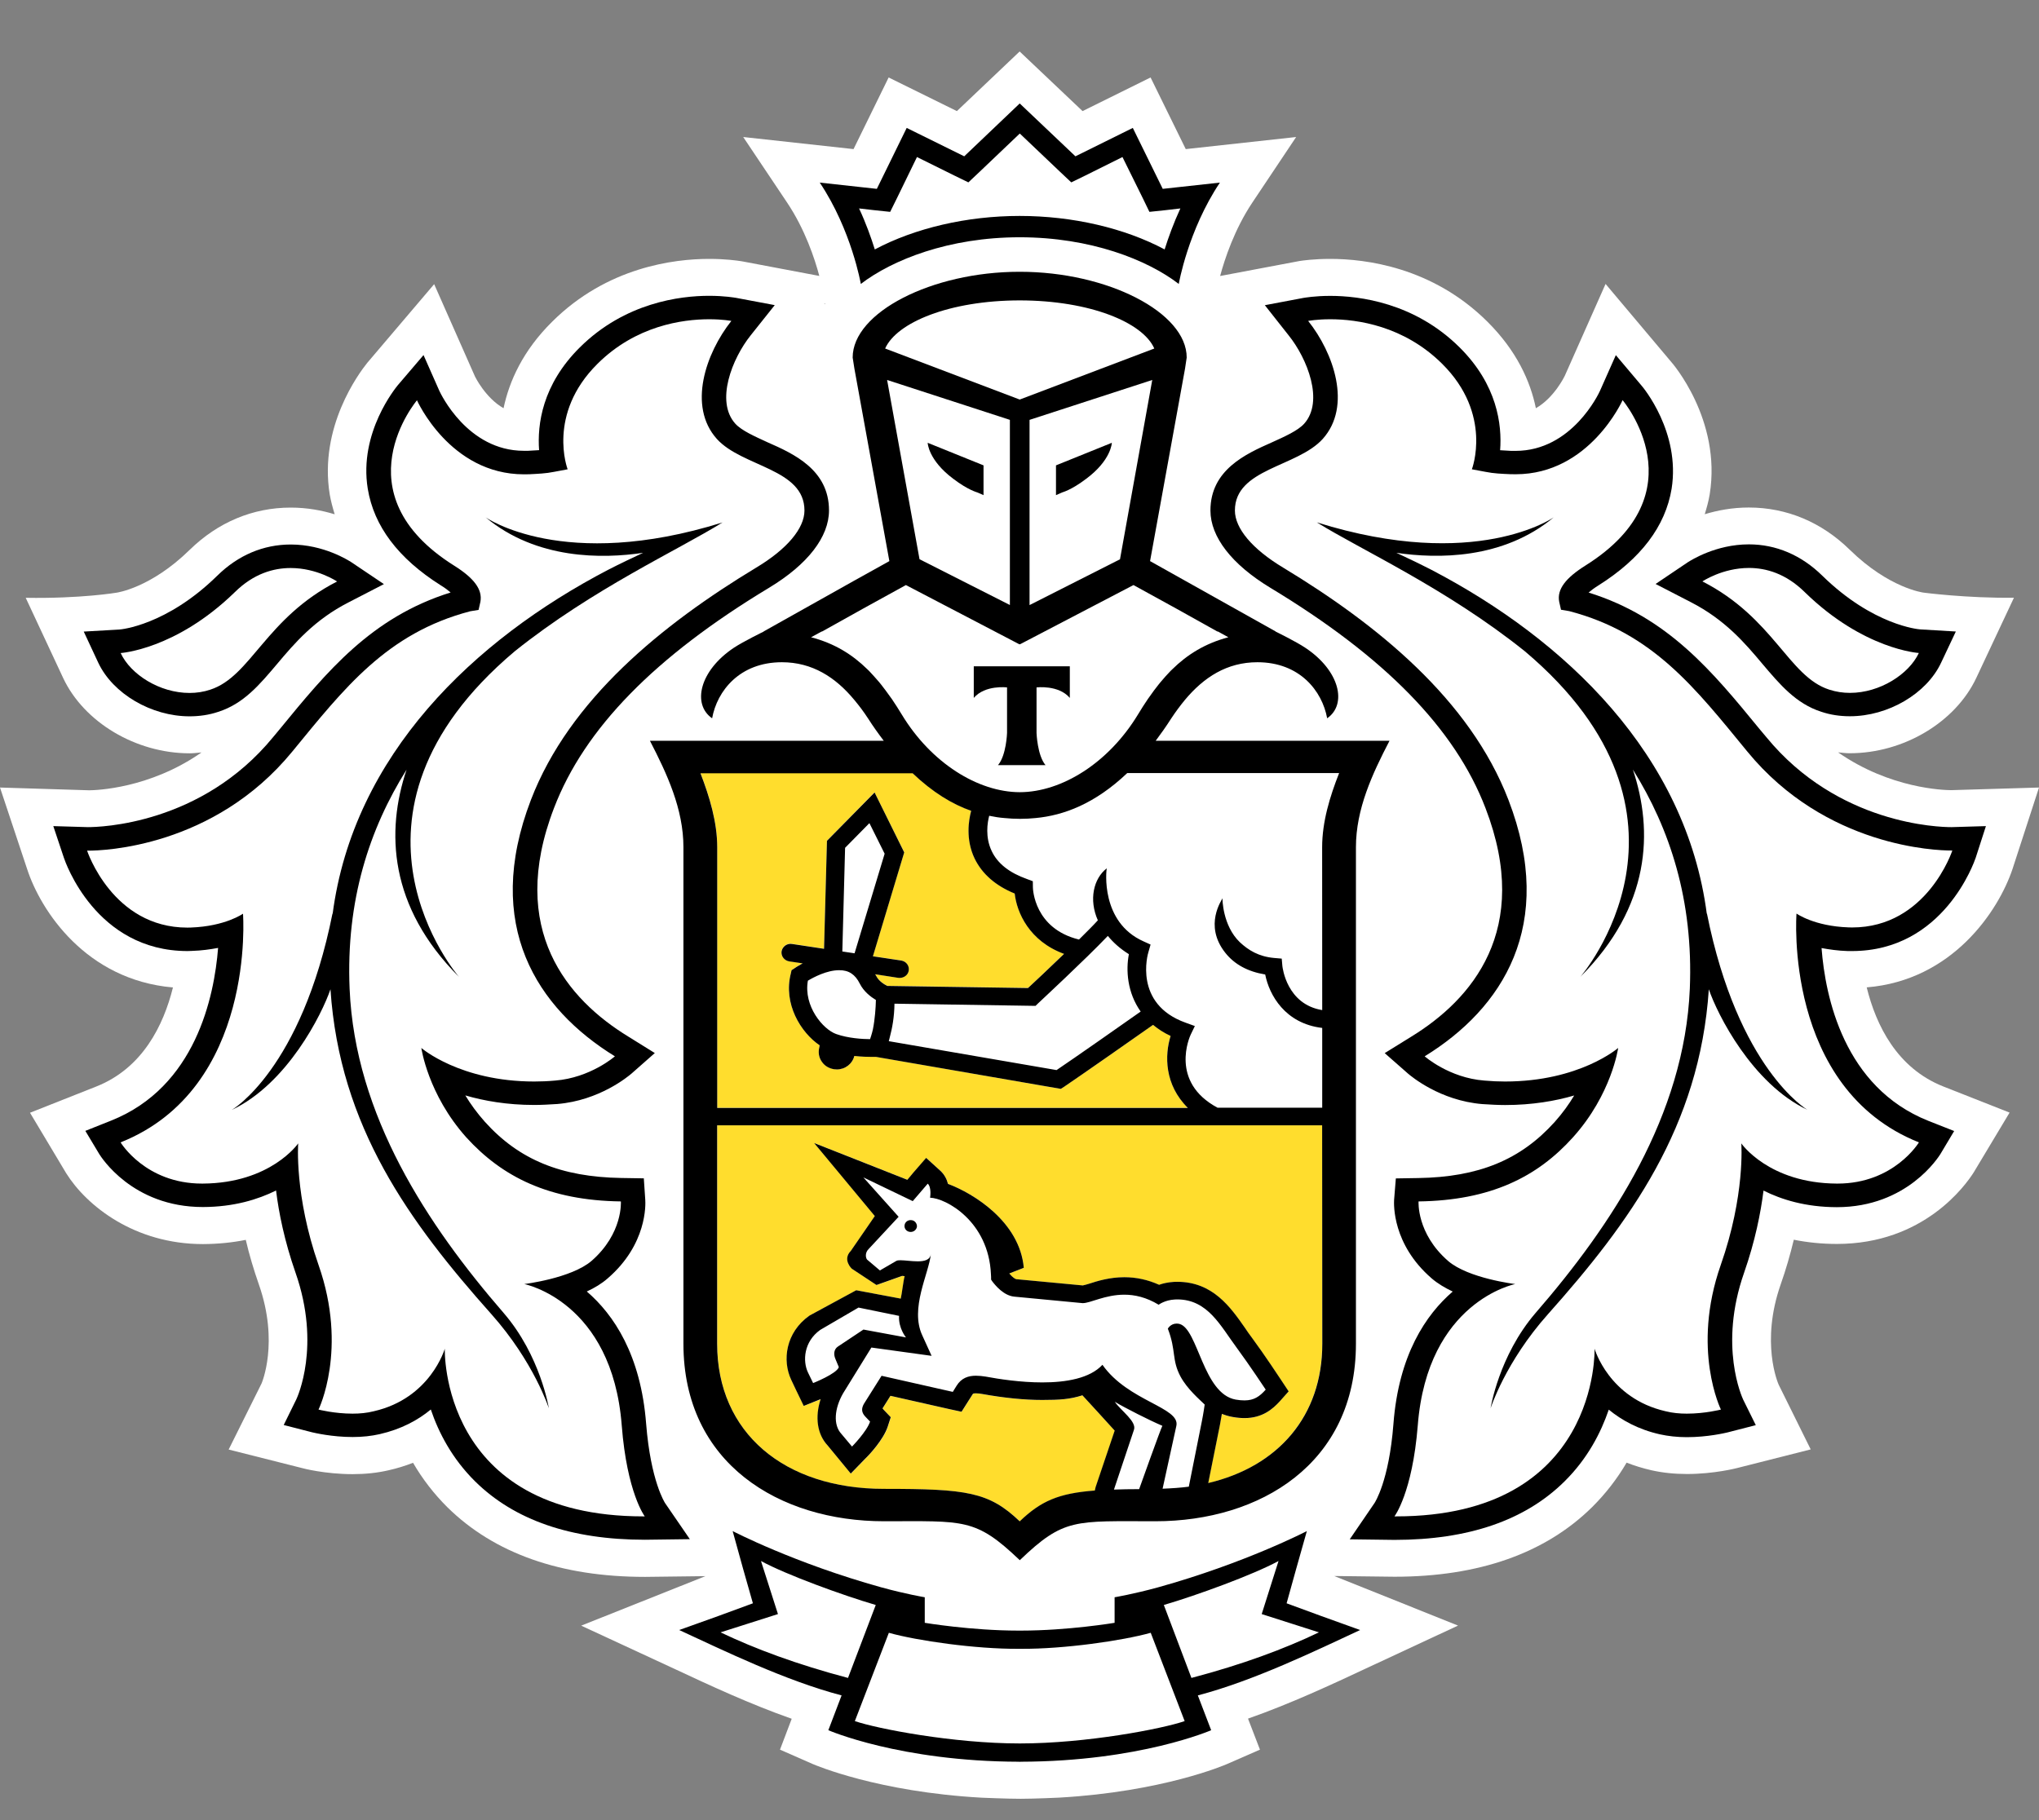 <svg width="28" height="25" viewBox="0 0 28 25" fill="none" xmlns="http://www.w3.org/2000/svg">
<rect x="0" y="0" width="28" height="25" fill="#808080" stroke="none"/>
<path d="M27.637 11.934L28 10.817L26.797 10.853C26.696 10.853 25.957 10.833 25.241 10.334C25.294 10.339 25.348 10.346 25.402 10.346C26.14 10.346 26.853 9.92 27.139 9.311L27.656 8.21C27.008 8.218 26.415 8.14 26.415 8.14C26.41 8.139 25.943 8.081 25.402 7.552C25.015 7.172 24.535 6.971 24.015 6.971C23.788 6.971 23.585 7.01 23.41 7.063C23.437 6.974 23.463 6.883 23.478 6.79C23.644 5.759 22.952 4.973 22.952 4.974L22.048 3.9L21.488 5.162C21.486 5.166 21.345 5.462 21.091 5.607C21.015 5.236 20.827 4.818 20.426 4.419C19.67 3.667 18.749 3.556 18.267 3.556C18.044 3.556 17.885 3.579 17.846 3.585L16.755 3.791C16.818 3.557 16.952 3.15 17.197 2.783L17.799 1.882L16.283 2.048L15.8 1.064L14.866 1.526L14.002 0.707L13.14 1.526L12.203 1.064L11.721 2.048L10.206 1.882L10.809 2.783C11.055 3.15 11.189 3.556 11.251 3.79L10.209 3.593L10.174 3.587C10.121 3.579 9.963 3.556 9.739 3.556C9.257 3.556 8.337 3.668 7.582 4.419C7.18 4.817 6.993 5.236 6.915 5.607C6.664 5.464 6.523 5.172 6.523 5.172L5.962 3.903L5.043 4.984C4.931 5.124 4.377 5.863 4.528 6.792C4.544 6.884 4.569 6.975 4.596 7.064C4.422 7.011 4.219 6.972 3.992 6.972C3.472 6.972 2.993 7.173 2.604 7.553C2.066 8.08 1.6 8.14 1.605 8.14C1.605 8.14 1.113 8.224 0.353 8.211L0.867 9.312C1.153 9.922 1.868 10.347 2.604 10.347C2.659 10.347 2.713 10.34 2.767 10.335C2.053 10.834 1.315 10.854 1.226 10.855L0 10.817L0.371 11.932C0.557 12.508 1.18 13.46 2.375 13.563C2.245 14.086 1.957 14.671 1.324 14.923L0.412 15.284L0.909 16.115C1.19 16.564 1.849 17.088 2.787 17.088C2.99 17.087 3.186 17.068 3.375 17.03C3.423 17.235 3.484 17.44 3.555 17.643C3.835 18.441 3.594 18.998 3.591 19.004L3.14 19.91L4.146 20.164C4.158 20.168 4.462 20.248 4.842 20.248C5.015 20.248 5.18 20.231 5.335 20.195C5.452 20.169 5.564 20.134 5.672 20.092C5.802 20.316 5.96 20.52 6.144 20.703C6.788 21.337 7.701 21.659 8.857 21.659H8.861L9.687 21.649L7.981 22.329L9.276 22.929C9.746 23.149 10.305 23.409 10.872 23.608L10.711 24.032L11.157 24.228C11.197 24.245 12.055 24.613 13.482 24.692C13.482 24.692 13.826 24.707 14.016 24.707C14.205 24.707 14.546 24.691 14.546 24.691C15.963 24.61 16.814 24.246 16.854 24.228L17.302 24.032L17.138 23.606C17.723 23.401 18.301 23.131 18.751 22.92L20.022 22.328L18.322 21.647L19.15 21.657C20.308 21.657 21.221 21.335 21.864 20.7C22.047 20.518 22.206 20.314 22.337 20.09C22.444 20.132 22.558 20.167 22.675 20.194C22.829 20.229 22.993 20.246 23.166 20.246C23.54 20.246 23.847 20.166 23.855 20.164L24.865 19.908L24.425 19.019C24.415 18.996 24.174 18.44 24.453 17.641C24.525 17.437 24.584 17.232 24.633 17.028C24.822 17.066 25.02 17.086 25.224 17.086C26.419 17.086 26.992 16.279 27.103 16.104L27.596 15.282L26.683 14.922C26.05 14.67 25.763 14.084 25.634 13.562C26.811 13.466 27.444 12.512 27.637 11.934ZM11.33 4.175L11.318 4.178L11.328 4.165L11.33 4.175Z" fill="white"/>
<path d="M14.003 4.126C13.037 4.127 12.314 4.43 12.156 4.787L14.003 5.487L15.851 4.787C15.694 4.43 14.97 4.127 14.003 4.126Z" fill="white"/>
<path d="M14.022 22.647H13.985C13.4 22.651 12.594 22.536 12.206 22.427L11.739 23.64C12.047 23.746 13.09 23.947 14.004 23.947C14.916 23.947 15.961 23.745 16.268 23.64L15.802 22.427C15.412 22.537 14.608 22.651 14.022 22.647Z" fill="white"/>
<path d="M17.557 21.441C17.209 21.63 16.433 21.913 15.982 22.045L16.361 23.047C17.06 22.864 17.636 22.65 18.112 22.421L17.326 22.17L17.557 21.441Z" fill="white"/>
<path d="M10.45 21.441L10.683 22.17L9.895 22.421C10.371 22.65 10.95 22.864 11.646 23.047L12.025 22.045C11.575 21.913 10.798 21.629 10.45 21.441Z" fill="white"/>
<path d="M14.003 2.966C14.731 2.966 15.446 3.133 15.995 3.426C16.045 3.264 16.115 3.068 16.21 2.863L16.003 2.887L15.785 2.91L15.693 2.72L15.415 2.157L14.909 2.41L14.712 2.506L14.555 2.358L14.005 1.835L13.457 2.358L13.299 2.506L13.102 2.41L12.594 2.157L12.319 2.72L12.225 2.91L12.007 2.887L11.8 2.863C11.895 3.069 11.964 3.264 12.015 3.426C12.565 3.133 13.277 2.966 14.003 2.966Z" fill="white"/>
<path d="M25.118 9.472C25.212 9.503 25.308 9.517 25.404 9.517C25.815 9.517 26.213 9.262 26.351 8.969C26.351 8.969 25.595 8.925 24.784 8.134C24.525 7.877 24.251 7.801 24.017 7.801C23.652 7.801 23.379 7.986 23.379 7.986C24.359 8.487 24.559 9.291 25.118 9.472Z" fill="white"/>
<path d="M2.603 9.517C2.699 9.517 2.795 9.503 2.887 9.472C3.447 9.291 3.649 8.487 4.629 7.986C4.629 7.986 4.355 7.801 3.992 7.801C3.756 7.801 3.483 7.877 3.223 8.134C2.413 8.925 1.657 8.969 1.657 8.969C1.792 9.262 2.192 9.517 2.603 9.517Z" fill="white"/>
<path d="M25.384 12.74C25.401 12.741 25.415 12.741 25.433 12.741C26.46 12.741 26.809 11.684 26.809 11.684H26.789C26.601 11.684 25.073 11.642 23.993 10.324C23.282 9.458 22.699 8.696 21.548 8.396L21.435 8.377L21.41 8.266C21.378 8.097 21.499 7.94 21.772 7.769C23.36 6.771 22.282 5.498 22.282 5.498C22.282 5.498 21.829 6.516 20.814 6.516C20.79 6.516 20.764 6.515 20.738 6.515C20.623 6.509 20.512 6.505 20.4 6.482L20.212 6.447C20.212 6.447 20.502 5.692 19.804 4.998C19.278 4.475 18.638 4.386 18.268 4.386C18.082 4.386 17.964 4.409 17.964 4.409C18.315 4.85 18.568 5.579 18.163 6.03C17.813 6.417 16.958 6.436 16.958 7.013C16.958 7.257 17.196 7.543 17.623 7.799C18.909 8.576 20.184 9.606 20.714 10.988C21.377 12.71 20.631 13.854 19.564 14.509C19.564 14.509 19.898 14.804 20.383 14.842C20.482 14.851 20.578 14.855 20.668 14.855C21.692 14.855 22.221 14.394 22.221 14.394C22.221 14.394 22.134 15.031 21.6 15.622C21.109 16.168 20.464 16.488 19.48 16.502C19.48 16.502 19.449 16.941 19.885 17.32C20.163 17.559 20.808 17.637 20.808 17.637C20.808 17.637 19.602 17.871 19.469 19.58C19.397 20.506 19.151 20.828 19.151 20.828H19.172C21.97 20.828 21.898 18.525 21.898 18.525C21.898 18.525 22.093 19.206 22.873 19.384C22.967 19.408 23.068 19.418 23.164 19.418C23.416 19.418 23.634 19.361 23.634 19.361C23.634 19.361 23.225 18.534 23.63 17.377C23.967 16.417 23.912 15.705 23.912 15.705C23.912 15.705 24.289 16.252 25.224 16.257H25.233C26.011 16.257 26.351 15.691 26.351 15.691C24.485 14.948 24.669 12.55 24.669 12.55C24.669 12.55 24.911 12.723 25.384 12.74ZM24.822 15.245C24.064 14.886 23.584 13.933 23.468 13.589C23.342 15.479 22.381 16.791 21.257 18.053C20.674 18.708 20.47 19.344 20.47 19.344C20.47 19.344 20.582 18.623 21.087 18.036C22.136 16.827 23.132 15.322 23.206 13.582C23.257 12.368 22.932 11.383 22.424 10.571C22.707 11.417 22.668 12.452 21.703 13.418C21.703 13.418 23.623 11.21 20.939 8.946C19.864 8.084 18.689 7.553 18.083 7.176C20.27 7.86 21.337 7.106 21.337 7.106C20.639 7.687 19.735 7.677 19.175 7.594C19.326 7.665 19.485 7.74 19.655 7.827C21.499 8.788 23.156 10.369 23.439 12.56V12.543C23.868 14.693 24.822 15.245 24.822 15.245Z" fill="white"/>
<path d="M7.199 17.637C7.199 17.637 7.843 17.56 8.122 17.32C8.557 16.941 8.526 16.502 8.526 16.502C7.542 16.489 6.898 16.168 6.403 15.623C5.874 15.032 5.786 14.395 5.786 14.395C5.786 14.395 6.315 14.856 7.337 14.856C7.43 14.856 7.525 14.852 7.623 14.843C8.108 14.805 8.444 14.51 8.444 14.51C7.377 13.854 6.629 12.71 7.291 10.988C7.822 9.607 9.097 8.576 10.382 7.799C10.81 7.543 11.047 7.258 11.047 7.013C11.047 6.436 10.194 6.417 9.844 6.03C9.439 5.579 9.693 4.849 10.043 4.409C10.043 4.409 9.927 4.386 9.739 4.386C9.371 4.386 8.731 4.475 8.205 4.998C7.505 5.692 7.795 6.447 7.795 6.447L7.608 6.482C7.496 6.505 7.384 6.509 7.269 6.515C7.243 6.515 7.22 6.516 7.195 6.516C6.178 6.516 5.726 5.499 5.726 5.499C5.726 5.499 4.649 6.772 6.236 7.77C6.509 7.941 6.628 8.099 6.597 8.267L6.572 8.378L6.457 8.397C5.308 8.697 4.724 9.459 4.013 10.325C2.935 11.641 1.409 11.684 1.218 11.684H1.197C1.197 11.684 1.546 12.741 2.574 12.741C2.59 12.741 2.605 12.741 2.623 12.74C3.095 12.724 3.338 12.55 3.338 12.55C3.338 12.55 3.521 14.947 1.657 15.691C1.657 15.691 1.997 16.257 2.775 16.257H2.784C3.72 16.252 4.096 15.705 4.096 15.705C4.096 15.705 4.041 16.417 4.376 17.377C4.782 18.534 4.375 19.361 4.375 19.361C4.375 19.361 4.593 19.418 4.844 19.418C4.941 19.418 5.04 19.408 5.134 19.384C5.913 19.206 6.109 18.525 6.109 18.525C6.109 18.525 6.038 20.828 8.835 20.828H8.855C8.855 20.828 8.61 20.506 8.539 19.58C8.405 17.871 7.199 17.637 7.199 17.637ZM6.75 18.053C5.626 16.791 4.665 15.479 4.539 13.589C4.423 13.932 3.945 14.886 3.187 15.245C3.187 15.245 4.14 14.693 4.568 12.543V12.56C4.852 10.37 6.508 8.788 8.352 7.827C8.521 7.739 8.681 7.664 8.832 7.594C8.272 7.677 7.368 7.687 6.669 7.106C6.669 7.106 7.737 7.86 9.922 7.176C9.317 7.553 8.143 8.084 7.068 8.946C4.383 11.21 6.304 13.418 6.304 13.418C5.338 12.451 5.299 11.417 5.583 10.571C5.074 11.384 4.749 12.368 4.802 13.582C4.875 15.322 5.871 16.827 6.917 18.036C7.423 18.622 7.538 19.344 7.538 19.344C7.538 19.344 7.332 18.708 6.75 18.053Z" fill="white"/>
<path d="M11.935 9.217C11.981 9.265 12.026 9.316 12.069 9.367C12.079 9.379 12.089 9.39 12.099 9.404C12.139 9.456 12.18 9.51 12.219 9.565C12.227 9.576 12.235 9.589 12.245 9.602C12.292 9.671 12.336 9.741 12.38 9.813C12.783 10.482 13.429 10.881 14.002 10.882C14.576 10.881 15.22 10.482 15.626 9.813C15.671 9.739 15.716 9.667 15.763 9.599C15.77 9.589 15.778 9.58 15.784 9.57C15.824 9.513 15.866 9.457 15.91 9.402C15.919 9.39 15.928 9.38 15.936 9.37C15.981 9.317 16.027 9.265 16.074 9.216C16.083 9.208 16.089 9.201 16.096 9.195C16.301 8.993 16.547 8.839 16.867 8.754L16.725 8.675H16.716L16.148 8.358L15.565 8.037L14.007 8.851L14.002 8.848L13.999 8.851L12.44 8.037L11.857 8.357L11.289 8.674H11.282L11.138 8.753C11.459 8.838 11.703 8.99 11.91 9.192C11.919 9.2 11.925 9.209 11.935 9.217ZM13.372 9.152H14.691V9.586C14.536 9.404 14.234 9.442 14.234 9.442V10.068C14.234 10.068 14.245 10.375 14.357 10.509H13.705C13.819 10.376 13.829 10.068 13.829 10.068V9.442C13.829 9.442 13.529 9.404 13.372 9.586V9.152Z" fill="white"/>
<path d="M13.868 8.31V5.767L12.182 5.218L12.627 7.682L13.868 8.31ZM13.506 6.392V6.8L13.424 6.764C13.42 6.761 13.3 6.734 13.091 6.576C12.745 6.318 12.739 6.081 12.739 6.081L13.506 6.392Z" fill="white"/>
<path d="M15.381 7.682L15.824 5.218L14.139 5.767V8.31L15.381 7.682ZM14.501 6.392L15.268 6.082C15.268 6.082 15.261 6.319 14.915 6.577C14.706 6.735 14.586 6.762 14.582 6.765L14.5 6.801V6.392H14.501Z" fill="white"/>
<path d="M11.483 14.203C11.648 14.261 11.847 14.273 11.948 14.273C11.953 14.261 11.958 14.246 11.963 14.227C11.972 14.198 11.981 14.17 11.987 14.138C12.015 13.997 12.026 13.838 12.028 13.735C11.959 13.694 11.861 13.62 11.807 13.511C11.744 13.384 11.655 13.326 11.524 13.326C11.354 13.326 11.172 13.423 11.095 13.47C11.033 13.82 11.302 14.139 11.483 14.203Z" fill="white"/>
<path d="M15.213 12.854C14.9 13.181 14.287 13.75 14.257 13.779L14.22 13.815L12.284 13.786C12.283 13.97 12.251 14.127 12.221 14.241C12.216 14.261 12.21 14.281 12.205 14.301L14.509 14.698C14.749 14.537 15.409 14.075 15.665 13.894C15.478 13.632 15.461 13.323 15.502 13.104C15.381 13.029 15.288 12.945 15.213 12.854Z" fill="white"/>
<path d="M15.476 10.619C15.03 11.044 14.601 11.201 14.219 11.237C14.15 11.244 14.08 11.248 14.008 11.248H13.999C13.928 11.248 13.857 11.244 13.787 11.237C13.72 11.231 13.65 11.221 13.58 11.206C13.555 11.301 13.523 11.501 13.614 11.69C13.694 11.862 13.859 11.99 14.098 12.074L14.179 12.105L14.18 12.188C14.18 12.213 14.199 12.754 14.814 12.904C14.914 12.804 15.006 12.715 15.073 12.64C14.947 12.357 15.013 12.067 15.195 11.926C15.187 11.956 15.107 12.665 15.7 12.929L15.797 12.973L15.768 13.072C15.759 13.103 15.561 13.789 16.278 14.045L16.405 14.091L16.348 14.21C16.336 14.236 16.054 14.859 16.717 15.213H18.155V14.117C17.644 14.057 17.427 13.663 17.372 13.383C17.134 13.344 16.95 13.245 16.824 13.085C16.522 12.704 16.782 12.355 16.785 12.336C16.784 12.339 16.785 12.711 17.024 12.94C17.142 13.05 17.283 13.136 17.495 13.155L17.6 13.164L17.61 13.267C17.612 13.289 17.669 13.791 18.156 13.871L18.155 11.633C18.155 11.286 18.261 10.937 18.388 10.616H15.476V10.619Z" fill="white"/>
<path d="M11.606 11.644L11.567 13.069L11.736 13.093L12.148 11.726L11.939 11.306L11.606 11.644Z" fill="white"/>
<path d="M16.156 18.181C16.168 18.181 16.183 18.183 16.197 18.186C16.453 18.256 16.518 19.145 16.969 19.224C17.013 19.234 17.053 19.236 17.089 19.236C17.219 19.236 17.296 19.182 17.38 19.088C17.38 19.088 17.154 18.746 16.984 18.516C16.759 18.214 16.584 17.849 16.165 17.849C16.156 17.849 16.143 17.849 16.133 17.85C15.995 17.857 15.91 17.922 15.91 17.922C15.74 17.819 15.582 17.784 15.438 17.784C15.175 17.784 14.971 17.9 14.87 17.9H14.865L13.929 17.811C13.782 17.798 13.667 17.656 13.625 17.601C13.615 17.586 13.61 17.577 13.61 17.577C13.61 17.553 13.61 17.528 13.607 17.506C13.576 16.771 12.983 16.456 12.773 16.451C12.773 16.451 12.798 16.311 12.74 16.258L12.534 16.498L11.856 16.172L12.339 16.713L11.929 17.155C11.878 17.205 11.884 17.273 11.905 17.302L12.082 17.451L12.306 17.321C12.318 17.313 12.338 17.311 12.363 17.311C12.425 17.311 12.518 17.326 12.602 17.326C12.693 17.326 12.773 17.306 12.782 17.224C12.754 17.497 12.491 17.97 12.664 18.342L12.791 18.622L11.964 18.508L11.576 19.136C11.457 19.345 11.438 19.571 11.553 19.694L11.698 19.868C11.698 19.868 11.901 19.661 11.947 19.525L11.881 19.456C11.826 19.397 11.829 19.345 11.862 19.282L12.105 18.895L13.083 19.116L13.134 19.032C13.2 18.926 13.295 18.894 13.4 18.894C13.443 18.894 13.487 18.899 13.533 18.906C13.714 18.94 14.013 18.986 14.311 18.986C14.639 18.986 14.964 18.93 15.137 18.744C15.491 19.248 16.208 19.328 16.152 19.583L15.963 20.446C16.088 20.441 16.208 20.433 16.322 20.418L16.501 19.52C16.521 19.423 16.54 19.291 16.54 19.291C16.471 19.224 16.303 19.081 16.209 18.908C16.082 18.675 16.152 18.553 16.033 18.249C16.037 18.251 16.073 18.181 16.156 18.181ZM12.5 16.921C12.452 16.919 12.418 16.88 12.42 16.834C12.424 16.79 12.463 16.755 12.51 16.759C12.558 16.761 12.592 16.801 12.59 16.845C12.586 16.889 12.546 16.924 12.5 16.921Z" fill="white"/>
<path d="M11.166 18.997C11.166 18.997 11.49 18.869 11.519 18.778L11.476 18.674C11.446 18.607 11.45 18.534 11.509 18.494L11.858 18.261L12.443 18.369C12.443 18.369 12.337 18.242 12.348 18.072L11.79 17.959L11.264 18.266C11.039 18.428 11.023 18.693 11.097 18.849L11.166 18.997Z" fill="white"/>
<path d="M15.297 20.459C15.402 20.455 15.517 20.453 15.644 20.453C15.644 20.453 15.944 19.609 15.961 19.582C15.793 19.511 15.443 19.333 15.308 19.252C15.397 19.379 15.613 19.526 15.57 19.639L15.297 20.459Z" fill="white"/>
<path d="M18.159 15.457H9.849V18.456C9.849 19.683 10.774 20.451 12.139 20.451C13.28 20.451 13.58 20.493 14.005 20.897C14.297 20.618 14.539 20.513 15.035 20.474L15.047 20.428L15.309 19.651C15.294 19.634 14.866 19.166 14.866 19.166C14.696 19.221 14.553 19.23 14.313 19.23C14.067 19.23 13.79 19.202 13.489 19.148C13.459 19.141 13.431 19.139 13.402 19.139C13.366 19.139 13.362 19.142 13.353 19.159L13.3 19.242L13.205 19.392L13.026 19.353L12.229 19.173L12.12 19.346L12.137 19.364L12.234 19.467L12.191 19.601C12.133 19.775 11.942 19.98 11.884 20.036L11.685 20.241L11.504 20.021L11.368 19.857C11.225 19.703 11.191 19.467 11.272 19.22C11.27 19.222 11.267 19.223 11.263 19.223L11.038 19.312L10.937 19.101L10.865 18.951C10.743 18.688 10.788 18.303 11.118 18.07L11.76 17.723L12.37 17.838C12.385 17.782 12.407 17.581 12.425 17.53C12.413 17.529 12.402 17.526 12.39 17.526L12.038 17.651L11.699 17.426C11.699 17.426 11.566 17.304 11.686 17.181L12.015 16.703L11.183 15.7L12.463 16.205L12.547 16.103L12.72 15.905L12.916 16.084C12.972 16.135 13.003 16.199 13.019 16.262C13.372 16.394 14.003 16.783 14.059 17.415L13.861 17.491V17.497C13.906 17.548 13.944 17.569 13.955 17.571L14.869 17.657C14.892 17.653 14.921 17.643 14.953 17.634C15.067 17.597 15.237 17.544 15.44 17.544C15.604 17.544 15.763 17.58 15.916 17.648C15.973 17.628 16.042 17.613 16.121 17.608L16.165 17.607C16.654 17.607 16.897 17.958 17.092 18.237C17.125 18.286 17.157 18.332 17.191 18.377C17.361 18.608 17.585 18.947 17.594 18.961L17.695 19.112L17.571 19.25C17.476 19.355 17.333 19.479 17.088 19.479C17.038 19.479 16.982 19.474 16.923 19.463C16.87 19.454 16.823 19.439 16.777 19.421C16.77 19.467 16.76 19.522 16.751 19.569L16.59 20.372C17.549 20.145 18.157 19.451 18.157 18.457L18.159 15.457Z" fill="#FFDD2D"/>
<path d="M9.849 15.216H16.311C15.988 14.896 15.993 14.491 16.075 14.227C15.981 14.184 15.903 14.132 15.834 14.076C15.582 14.255 14.811 14.793 14.61 14.928L14.567 14.956L12.031 14.516H11.98C11.919 14.516 11.83 14.514 11.733 14.503C11.705 14.613 11.607 14.688 11.494 14.688C11.481 14.688 11.467 14.687 11.453 14.684C11.387 14.673 11.329 14.641 11.291 14.587C11.251 14.535 11.235 14.473 11.247 14.409L11.256 14.356C10.994 14.179 10.753 13.784 10.86 13.368L10.871 13.324L10.907 13.299C10.912 13.295 10.957 13.267 11.021 13.23L10.837 13.203C10.768 13.191 10.722 13.13 10.732 13.065C10.744 12.998 10.809 12.951 10.877 12.964L11.316 13.03L11.356 11.547L12.009 10.883L12.417 11.706L11.986 13.134L12.374 13.192C12.442 13.202 12.489 13.264 12.478 13.331C12.468 13.39 12.416 13.431 12.354 13.431C12.348 13.431 12.34 13.431 12.334 13.43L12.019 13.381C12.023 13.39 12.029 13.395 12.033 13.405C12.067 13.472 12.141 13.52 12.185 13.54L14.119 13.569C14.2 13.493 14.404 13.302 14.612 13.1C14.136 12.927 13.964 12.533 13.934 12.271C13.668 12.163 13.485 12 13.383 11.788C13.26 11.525 13.304 11.263 13.336 11.135C13.079 11.045 12.807 10.88 12.531 10.617H9.619C9.744 10.938 9.849 11.287 9.849 11.634V15.216Z" fill="#FFDD2D"/>
<path d="M12.511 16.759C12.463 16.755 12.424 16.79 12.421 16.834C12.417 16.88 12.453 16.919 12.501 16.921C12.547 16.924 12.588 16.89 12.592 16.845C12.592 16.801 12.559 16.76 12.511 16.759Z" fill="black"/>
<path d="M18.147 22.198L17.668 22.022L17.8 21.547L17.946 21.03C17.946 21.03 17.097 21.471 15.902 21.803C15.563 21.896 15.306 21.939 15.306 21.939V22.29C15.306 22.29 14.667 22.397 14.021 22.397H13.984C13.338 22.397 12.699 22.29 12.699 22.29V21.939C12.699 21.939 12.441 21.896 12.103 21.803C10.908 21.471 10.061 21.03 10.061 21.03L10.204 21.547L10.339 22.022L9.86 22.198L9.327 22.389C9.938 22.671 10.783 23.084 11.557 23.287L11.375 23.765C11.375 23.765 12.357 24.194 13.992 24.198V24.199H14.015V24.198C15.652 24.194 16.632 23.765 16.632 23.765L16.449 23.287C17.223 23.084 18.07 22.671 18.678 22.389L18.147 22.198ZM9.895 22.421L10.683 22.17L10.45 21.441C10.797 21.63 11.575 21.913 12.026 22.045L11.645 23.047C10.95 22.863 10.371 22.649 9.895 22.421ZM14.004 23.947C13.09 23.947 12.046 23.745 11.739 23.64L12.206 22.427C12.593 22.536 13.4 22.651 13.985 22.647H14.022C14.608 22.651 15.412 22.536 15.802 22.427L16.268 23.64C15.961 23.746 14.918 23.947 14.004 23.947ZM16.361 23.047L15.982 22.045C16.433 21.913 17.209 21.63 17.557 21.441L17.326 22.17L18.112 22.421C17.636 22.649 17.06 22.863 16.361 23.047Z" fill="black"/>
<path d="M14.003 3.259C14.977 3.259 15.757 3.569 16.187 3.9C16.187 3.9 16.315 3.161 16.752 2.508L15.967 2.594L15.556 1.757L14.768 2.147L14.003 1.421L13.241 2.147L12.451 1.757L12.041 2.594L11.257 2.508C11.694 3.161 11.821 3.9 11.821 3.9C12.253 3.569 13.03 3.259 14.003 3.259ZM12.006 2.887L12.224 2.91L12.318 2.72L12.592 2.157L13.101 2.409L13.298 2.505L13.455 2.357L14.004 1.834L14.554 2.357L14.711 2.505L14.908 2.409L15.414 2.157L15.692 2.72L15.784 2.91L16.002 2.887L16.209 2.863C16.114 3.069 16.044 3.264 15.993 3.426C15.444 3.133 14.73 2.966 14.002 2.966C13.277 2.966 12.564 3.133 12.013 3.426C11.962 3.264 11.893 3.068 11.797 2.863L12.006 2.887Z" fill="black"/>
<path d="M25.432 13.063C26.692 13.063 27.113 11.833 27.131 11.781L27.271 11.347L26.799 11.361H26.797C26.63 11.361 25.24 11.326 24.255 10.124L24.161 10.012C23.517 9.226 22.907 8.479 21.815 8.139C21.846 8.112 21.892 8.077 21.953 8.039C22.533 7.673 22.87 7.229 22.955 6.713C23.078 5.937 22.563 5.319 22.54 5.294L22.189 4.878L21.97 5.371C21.956 5.402 21.587 6.193 20.812 6.193H20.754C20.701 6.189 20.65 6.187 20.6 6.184C20.627 5.831 20.56 5.285 20.045 4.773C19.426 4.157 18.666 4.064 18.267 4.064C18.055 4.064 17.913 4.09 17.899 4.092L17.369 4.192L17.695 4.605C17.952 4.924 18.185 5.512 17.909 5.82C17.821 5.917 17.64 5.997 17.466 6.076C17.109 6.234 16.622 6.453 16.622 7.012C16.622 7.374 16.914 7.752 17.444 8.073C19.013 9.02 19.981 10.008 20.399 11.099C21.045 12.777 20.202 13.734 19.383 14.237L19.015 14.465L19.337 14.748C19.38 14.784 19.774 15.117 20.355 15.165C20.465 15.172 20.571 15.178 20.669 15.178C21.042 15.178 21.36 15.122 21.617 15.047C21.546 15.166 21.459 15.288 21.349 15.411C20.881 15.931 20.305 16.168 19.476 16.181L19.168 16.186L19.144 16.482C19.141 16.541 19.118 17.091 19.66 17.559C19.743 17.631 19.844 17.69 19.949 17.74C19.581 18.057 19.207 18.61 19.135 19.558C19.074 20.349 18.877 20.642 18.875 20.645L18.535 21.143L19.149 21.151C20.165 21.151 20.944 20.882 21.483 20.349C21.802 20.034 21.984 19.678 22.092 19.362C22.269 19.507 22.497 19.634 22.794 19.701C22.908 19.726 23.031 19.74 23.164 19.74C23.451 19.74 23.691 19.682 23.718 19.676L24.111 19.575L23.937 19.223C23.925 19.195 23.597 18.49 23.95 17.482C24.102 17.047 24.179 16.657 24.217 16.353C24.464 16.477 24.795 16.58 25.223 16.581C26.195 16.581 26.624 15.884 26.644 15.855L26.835 15.535L26.48 15.395C25.322 14.933 25.065 13.694 25.014 13.022C25.119 13.041 25.238 13.059 25.373 13.063H25.432ZM26.351 15.691C26.351 15.691 26.011 16.257 25.233 16.257H25.223C24.289 16.252 23.912 15.705 23.912 15.705C23.912 15.705 23.967 16.417 23.629 17.377C23.224 18.534 23.632 19.361 23.632 19.361C23.632 19.361 23.415 19.417 23.163 19.417C23.067 19.417 22.966 19.408 22.872 19.384C22.092 19.206 21.897 18.525 21.897 18.525C21.897 18.525 21.969 20.828 19.171 20.828H19.149C19.149 20.828 19.395 20.506 19.469 19.58C19.602 17.871 20.808 17.637 20.808 17.637C20.808 17.637 20.164 17.56 19.886 17.32C19.45 16.941 19.48 16.502 19.48 16.502C20.465 16.489 21.109 16.168 21.6 15.622C22.133 15.03 22.221 14.394 22.221 14.394C22.221 14.394 21.692 14.855 20.668 14.855C20.578 14.855 20.482 14.851 20.383 14.842C19.899 14.805 19.564 14.509 19.564 14.509C20.629 13.854 21.377 12.71 20.714 10.986C20.183 9.606 18.907 8.575 17.623 7.798C17.196 7.542 16.958 7.257 16.958 7.012C16.958 6.435 17.813 6.417 18.164 6.029C18.568 5.578 18.315 4.848 17.964 4.408C17.964 4.408 18.082 4.385 18.268 4.385C18.638 4.385 19.278 4.475 19.804 4.997C20.503 5.691 20.212 6.446 20.212 6.446L20.4 6.481C20.512 6.504 20.623 6.508 20.738 6.513C20.764 6.513 20.789 6.514 20.814 6.514C21.829 6.514 22.282 5.496 22.282 5.496C22.282 5.496 23.361 6.77 21.773 7.767C21.5 7.938 21.379 8.095 21.411 8.264L21.436 8.375L21.549 8.394C22.7 8.694 23.283 9.456 23.994 10.322C25.074 11.64 26.602 11.682 26.79 11.682H26.81C26.81 11.682 26.462 12.739 25.434 12.739C25.417 12.739 25.403 12.739 25.385 12.738C24.912 12.722 24.67 12.548 24.67 12.548C24.67 12.548 24.485 14.947 26.351 15.691Z" fill="black"/>
<path d="M23.219 8.271C23.689 8.512 23.962 8.833 24.202 9.119C24.438 9.397 24.662 9.666 25.012 9.777C25.137 9.819 25.268 9.838 25.403 9.838C25.928 9.838 26.456 9.529 26.656 9.102L26.858 8.674L26.37 8.645C26.347 8.644 25.721 8.59 25.023 7.906C24.736 7.625 24.39 7.477 24.016 7.477C23.559 7.477 23.221 7.697 23.183 7.719L22.735 8.021L23.219 8.271ZM24.017 7.801C24.251 7.801 24.525 7.878 24.784 8.134C25.595 8.925 26.35 8.969 26.35 8.969C26.213 9.261 25.815 9.517 25.404 9.517C25.308 9.517 25.213 9.503 25.118 9.472C24.559 9.291 24.359 8.487 23.378 7.986C23.378 7.986 23.652 7.801 24.017 7.801Z" fill="black"/>
<path d="M23.439 12.543V12.559C23.156 10.369 21.499 8.788 19.655 7.826C19.485 7.739 19.328 7.664 19.175 7.593C19.736 7.676 20.64 7.686 21.337 7.105C21.337 7.105 20.27 7.859 18.083 7.175C18.689 7.552 19.865 8.084 20.939 8.945C23.623 11.209 21.702 13.417 21.702 13.417C22.667 12.451 22.706 11.416 22.423 10.57C22.931 11.382 23.255 12.367 23.205 13.581C23.131 15.321 22.135 16.826 21.086 18.035C20.582 18.622 20.469 19.343 20.469 19.343C20.469 19.343 20.672 18.707 21.256 18.052C22.38 16.79 23.34 15.478 23.466 13.588C23.582 13.931 24.061 14.885 24.82 15.244C24.822 15.245 23.868 14.693 23.439 12.543Z" fill="black"/>
<path d="M9.132 20.644C9.131 20.641 8.936 20.348 8.873 19.557C8.8 18.609 8.427 18.056 8.058 17.739C8.165 17.69 8.263 17.631 8.346 17.558C8.888 17.09 8.865 16.54 8.861 16.481L8.841 16.185L8.53 16.18C7.704 16.166 7.127 15.929 6.659 15.409C6.55 15.287 6.462 15.165 6.39 15.046C6.648 15.121 6.963 15.177 7.337 15.177C7.438 15.177 7.542 15.171 7.652 15.164C8.233 15.116 8.627 14.784 8.671 14.747L8.992 14.464L8.625 14.236C7.803 13.732 6.962 12.775 7.608 11.098C8.026 10.007 8.992 9.019 10.563 8.072C11.094 7.751 11.384 7.373 11.384 7.011C11.384 6.452 10.898 6.232 10.54 6.075C10.367 5.995 10.185 5.916 10.097 5.819C9.821 5.512 10.054 4.923 10.31 4.604L10.639 4.191L10.107 4.091C10.091 4.089 9.952 4.063 9.738 4.063C9.34 4.063 8.582 4.156 7.962 4.772C7.445 5.285 7.377 5.831 7.403 6.183C7.353 6.186 7.303 6.188 7.25 6.192H7.194C6.417 6.192 6.049 5.401 6.034 5.37L5.816 4.877L5.461 5.293C5.442 5.318 4.924 5.937 5.05 6.712C5.134 7.228 5.471 7.672 6.05 8.038C6.113 8.076 6.157 8.111 6.188 8.138C5.098 8.478 4.488 9.226 3.844 10.012L3.751 10.124C2.766 11.326 1.373 11.361 1.207 11.361L0.732 11.347L0.877 11.781C0.894 11.833 1.314 13.063 2.575 13.063L2.635 13.061C2.769 13.057 2.888 13.04 2.995 13.02C2.942 13.691 2.686 14.93 1.526 15.392L1.172 15.533L1.364 15.853C1.383 15.882 1.812 16.579 2.786 16.579C3.212 16.578 3.543 16.475 3.791 16.352C3.828 16.655 3.906 17.045 4.058 17.48C4.411 18.488 4.082 19.193 4.069 19.221L3.896 19.573L4.289 19.674C4.316 19.68 4.558 19.738 4.843 19.738C4.978 19.738 5.101 19.724 5.212 19.699C5.511 19.631 5.741 19.505 5.916 19.36C6.023 19.676 6.206 20.032 6.524 20.347C7.064 20.88 7.841 21.149 8.857 21.149L9.473 21.141L9.132 20.644ZM8.834 20.828C6.036 20.828 6.108 18.525 6.108 18.525C6.108 18.525 5.913 19.206 5.133 19.384C5.039 19.408 4.94 19.417 4.842 19.417C4.591 19.417 4.374 19.361 4.374 19.361C4.374 19.361 4.781 18.534 4.375 17.377C4.04 16.417 4.095 15.705 4.095 15.705C4.095 15.705 3.719 16.252 2.783 16.257H2.774C1.995 16.257 1.656 15.691 1.656 15.691C3.521 14.948 3.337 12.55 3.337 12.55C3.337 12.55 3.095 12.723 2.622 12.74C2.605 12.741 2.589 12.741 2.573 12.741C1.544 12.741 1.196 11.684 1.196 11.684H1.217C1.407 11.684 2.933 11.642 4.013 10.324C4.724 9.458 5.308 8.697 6.457 8.396L6.572 8.377L6.597 8.266C6.628 8.097 6.509 7.94 6.236 7.769C4.648 6.771 5.726 5.498 5.726 5.498C5.726 5.498 6.178 6.515 7.195 6.515C7.22 6.515 7.243 6.514 7.269 6.514C7.384 6.508 7.497 6.504 7.608 6.481L7.795 6.446C7.795 6.446 7.505 5.691 8.205 4.997C8.731 4.474 9.37 4.385 9.739 4.385C9.927 4.385 10.043 4.408 10.043 4.408C9.693 4.849 9.44 5.578 9.844 6.029C10.194 6.416 11.047 6.435 11.047 7.012C11.047 7.256 10.81 7.542 10.382 7.798C9.097 8.575 7.821 9.606 7.291 10.986C6.629 12.71 7.376 13.852 8.444 14.509C8.444 14.509 8.108 14.804 7.623 14.842C7.525 14.851 7.43 14.855 7.337 14.855C6.315 14.855 5.786 14.394 5.786 14.394C5.786 14.394 5.874 15.03 6.403 15.622C6.898 16.167 7.542 16.489 8.526 16.502C8.526 16.502 8.558 16.941 8.122 17.32C7.842 17.559 7.199 17.637 7.199 17.637C7.199 17.637 8.406 17.871 8.538 19.58C8.61 20.506 8.854 20.828 8.854 20.828H8.834Z" fill="black"/>
<path d="M2.603 9.839C2.738 9.839 2.87 9.82 2.995 9.778C3.347 9.667 3.57 9.398 3.805 9.12C4.046 8.834 4.318 8.513 4.788 8.273L5.272 8.023L4.823 7.721C4.785 7.698 4.448 7.479 3.992 7.479C3.617 7.479 3.269 7.626 2.983 7.908C2.286 8.591 1.66 8.646 1.637 8.647L1.15 8.675L1.35 9.104C1.551 9.529 2.078 9.839 2.603 9.839ZM3.223 8.135C3.483 7.878 3.756 7.802 3.992 7.802C4.354 7.802 4.629 7.987 4.629 7.987C3.648 8.489 3.447 9.292 2.887 9.473C2.795 9.504 2.698 9.518 2.603 9.518C2.191 9.518 1.793 9.263 1.657 8.97C1.657 8.969 2.411 8.925 3.223 8.135Z" fill="black"/>
<path d="M4.801 13.582C4.749 12.368 5.074 11.383 5.583 10.572C5.299 11.417 5.338 12.452 6.303 13.418C6.303 13.418 4.382 11.21 7.068 8.946C8.143 8.085 9.318 7.553 9.922 7.176C7.736 7.86 6.669 7.106 6.669 7.106C7.367 7.687 8.271 7.677 8.832 7.593C8.68 7.664 8.521 7.739 8.352 7.826C6.507 8.788 4.851 10.37 4.567 12.559V12.542C4.138 14.692 3.185 15.244 3.185 15.244C3.944 14.885 4.421 13.932 4.538 13.588C4.664 15.478 5.625 16.79 6.749 18.052C7.332 18.707 7.537 19.343 7.537 19.343C7.537 19.343 7.423 18.622 6.917 18.035C5.871 16.828 4.875 15.322 4.801 13.582Z" fill="black"/>
<path d="M13.372 9.152V9.586C13.528 9.404 13.829 9.442 13.829 9.442V10.068C13.829 10.068 13.819 10.375 13.705 10.509L14.357 10.509C14.245 10.376 14.234 10.068 14.234 10.068V9.442C14.234 9.442 14.536 9.404 14.691 9.586V9.152H13.372Z" fill="black"/>
<path d="M13.091 6.577C13.299 6.735 13.42 6.762 13.424 6.765L13.506 6.801V6.392L12.739 6.082C12.739 6.083 12.746 6.319 13.091 6.577Z" fill="black"/>
<path d="M14.915 6.577C15.262 6.319 15.268 6.082 15.268 6.082L14.501 6.392V6.801L14.582 6.765C14.587 6.762 14.707 6.735 14.915 6.577Z" fill="black"/>
<path d="M16.296 4.911C16.296 4.291 15.208 3.733 14.006 3.733H13.999C12.797 3.733 11.709 4.291 11.709 4.911L11.733 5.064L12.213 7.707L11.731 7.975L10.485 8.674H10.489C10.489 8.674 10.208 8.811 10.078 8.897C9.604 9.213 9.503 9.675 9.779 9.866C9.847 9.49 10.157 9.096 10.737 9.096C11.155 9.096 11.474 9.303 11.731 9.613C11.797 9.692 11.86 9.775 11.919 9.866C11.991 9.979 12.063 10.079 12.136 10.175H8.925C9.161 10.631 9.385 11.113 9.385 11.637V18.456C9.385 20.107 10.708 20.895 12.139 20.895C13.245 20.895 13.393 20.847 14.004 21.43C14.612 20.846 14.76 20.895 15.867 20.895C17.299 20.895 18.62 20.107 18.62 18.456V11.637C18.62 11.113 18.844 10.631 19.081 10.175H15.87C15.941 10.08 16.013 9.979 16.085 9.866C16.145 9.775 16.207 9.692 16.272 9.613C16.532 9.302 16.849 9.096 17.267 9.096C17.847 9.096 18.156 9.489 18.225 9.866C18.501 9.675 18.401 9.213 17.924 8.897C17.796 8.811 17.515 8.674 17.515 8.674H17.519L15.793 7.707L16.273 5.064L16.296 4.911ZM12.182 5.219L13.868 5.767V8.31L12.627 7.681L12.182 5.219ZM12.53 10.619C12.807 10.883 13.078 11.047 13.336 11.137C13.302 11.265 13.258 11.528 13.383 11.791C13.485 12.002 13.669 12.165 13.934 12.273C13.963 12.535 14.135 12.928 14.612 13.102C14.403 13.304 14.2 13.494 14.117 13.571L12.185 13.542C12.141 13.521 12.066 13.474 12.033 13.406C12.029 13.397 12.022 13.392 12.019 13.382L12.335 13.431C12.342 13.432 12.348 13.432 12.354 13.432C12.415 13.432 12.469 13.392 12.479 13.332C12.49 13.264 12.443 13.203 12.374 13.193L11.987 13.135L12.417 11.708L12.01 10.885L11.356 11.549L11.316 13.032L10.878 12.966C10.809 12.953 10.745 13.001 10.733 13.066C10.723 13.132 10.769 13.193 10.838 13.205L11.022 13.232C10.956 13.268 10.913 13.297 10.908 13.301L10.87 13.326L10.86 13.37C10.753 13.786 10.995 14.181 11.256 14.358L11.246 14.411C11.236 14.475 11.251 14.537 11.29 14.589C11.328 14.643 11.387 14.675 11.452 14.686C11.465 14.688 11.48 14.689 11.492 14.689C11.605 14.689 11.704 14.614 11.732 14.504C11.83 14.515 11.919 14.517 11.979 14.517H12.031L14.567 14.956L14.61 14.929C14.812 14.793 15.582 14.255 15.834 14.077C15.903 14.134 15.981 14.186 16.075 14.229C15.993 14.493 15.988 14.898 16.312 15.218H9.849V11.638C9.849 11.291 9.743 10.942 9.619 10.621H12.53V10.619ZM15.664 13.894C15.408 14.075 14.748 14.537 14.509 14.698L12.205 14.301C12.21 14.281 12.215 14.262 12.22 14.242C12.251 14.127 12.281 13.97 12.283 13.786L14.22 13.816L14.257 13.78C14.286 13.752 14.9 13.183 15.213 12.855C15.287 12.945 15.38 13.03 15.502 13.106C15.46 13.323 15.478 13.632 15.664 13.894ZM11.807 13.511C11.861 13.62 11.96 13.694 12.028 13.735C12.026 13.838 12.015 13.997 11.987 14.138C11.98 14.169 11.972 14.198 11.963 14.227C11.957 14.246 11.952 14.261 11.948 14.273C11.847 14.273 11.646 14.261 11.483 14.203C11.302 14.139 11.032 13.82 11.094 13.47C11.173 13.423 11.354 13.326 11.524 13.326C11.655 13.325 11.744 13.384 11.807 13.511ZM11.567 13.069L11.605 11.645L11.939 11.306L12.148 11.726L11.735 13.094L11.567 13.069ZM15.643 20.454C15.518 20.454 15.402 20.456 15.297 20.46L15.571 19.641C15.614 19.527 15.397 19.381 15.308 19.254C15.443 19.335 15.793 19.513 15.962 19.584C15.944 19.61 15.643 20.454 15.643 20.454ZM16.504 19.523L16.325 20.42C16.211 20.435 16.09 20.443 15.965 20.448L16.154 19.585C16.21 19.329 15.493 19.25 15.139 18.746C14.966 18.933 14.64 18.988 14.313 18.988C14.015 18.988 13.716 18.942 13.535 18.908C13.489 18.901 13.445 18.896 13.402 18.896C13.297 18.896 13.202 18.927 13.136 19.034L13.084 19.118L12.106 18.897L11.863 19.283C11.829 19.345 11.827 19.398 11.882 19.457L11.948 19.526C11.903 19.663 11.7 19.869 11.7 19.869L11.554 19.695C11.439 19.571 11.458 19.346 11.578 19.137L11.966 18.509L12.793 18.623L12.665 18.342C12.492 17.97 12.755 17.497 12.783 17.224C12.773 17.306 12.695 17.325 12.603 17.325C12.519 17.325 12.426 17.31 12.364 17.31C12.34 17.31 12.319 17.312 12.307 17.32L12.083 17.45L11.906 17.3C11.885 17.271 11.878 17.204 11.93 17.154L12.34 16.713L11.856 16.172L12.534 16.498L12.74 16.258C12.796 16.311 12.772 16.451 12.772 16.451C12.984 16.456 13.577 16.771 13.608 17.505C13.61 17.527 13.61 17.552 13.61 17.576C13.61 17.576 13.616 17.585 13.626 17.6C13.668 17.655 13.783 17.797 13.93 17.81L14.866 17.899H14.87C14.973 17.899 15.177 17.783 15.439 17.783C15.582 17.783 15.741 17.818 15.911 17.921C15.911 17.921 15.995 17.856 16.134 17.849C16.144 17.848 16.156 17.848 16.166 17.848C16.586 17.848 16.76 18.212 16.985 18.515C17.155 18.745 17.381 19.087 17.381 19.087C17.297 19.182 17.22 19.235 17.09 19.235C17.054 19.235 17.013 19.232 16.969 19.224C16.519 19.144 16.454 18.256 16.198 18.185C16.184 18.181 16.169 18.18 16.157 18.18C16.074 18.18 16.037 18.25 16.037 18.25C16.154 18.553 16.087 18.676 16.212 18.909C16.306 19.082 16.474 19.224 16.543 19.292C16.543 19.294 16.524 19.425 16.504 19.523ZM11.476 18.675L11.519 18.778C11.49 18.869 11.166 18.997 11.166 18.997L11.095 18.851C11.021 18.694 11.037 18.429 11.263 18.267L11.789 17.96L12.346 18.074C12.336 18.243 12.441 18.37 12.441 18.37L11.857 18.262L11.507 18.495C11.448 18.534 11.444 18.607 11.476 18.675ZM16.592 20.37L16.753 19.568C16.761 19.521 16.771 19.466 16.779 19.42C16.824 19.438 16.872 19.453 16.924 19.462C16.984 19.473 17.04 19.478 17.09 19.478C17.335 19.478 17.477 19.354 17.573 19.249L17.696 19.111L17.596 18.96C17.586 18.945 17.364 18.607 17.193 18.376C17.159 18.331 17.127 18.286 17.094 18.236C16.899 17.957 16.655 17.606 16.166 17.606L16.122 17.607C16.041 17.612 15.972 17.627 15.917 17.647C15.763 17.578 15.605 17.543 15.44 17.543C15.238 17.543 15.067 17.596 14.954 17.633C14.922 17.642 14.892 17.652 14.869 17.656L13.955 17.57C13.943 17.568 13.906 17.547 13.861 17.494V17.491L14.059 17.414C14.003 16.782 13.37 16.393 13.018 16.261C13.002 16.198 12.97 16.134 12.915 16.083L12.718 15.904L12.545 16.103L12.46 16.205L11.18 15.7L12.013 16.703L11.684 17.181C11.564 17.303 11.697 17.426 11.697 17.426L12.036 17.65L12.388 17.525C12.401 17.525 12.411 17.528 12.423 17.529C12.406 17.58 12.384 17.781 12.369 17.837L11.758 17.722L11.116 18.07C10.787 18.302 10.741 18.687 10.864 18.95L10.935 19.1L11.037 19.311L11.261 19.221C11.264 19.221 11.267 19.22 11.269 19.218C11.189 19.465 11.221 19.7 11.366 19.855L11.502 20.02L11.683 20.24L11.882 20.035C11.941 19.979 12.13 19.774 12.189 19.599L12.232 19.466L12.134 19.363L12.119 19.345L12.228 19.172L13.025 19.352L13.204 19.391L13.299 19.241L13.352 19.158C13.361 19.141 13.364 19.138 13.401 19.138C13.429 19.138 13.457 19.141 13.488 19.147C13.788 19.201 14.066 19.229 14.312 19.229C14.551 19.229 14.693 19.22 14.864 19.165C14.864 19.165 15.293 19.632 15.307 19.65L15.045 20.426L15.034 20.473C14.537 20.511 14.295 20.616 14.003 20.896C13.579 20.492 13.278 20.45 12.138 20.45C10.773 20.45 9.848 19.682 9.848 18.456V15.457H18.156L18.158 18.456C18.159 19.451 17.551 20.144 16.592 20.37ZM18.389 10.619C18.262 10.94 18.156 11.289 18.156 11.636L18.157 13.874C17.67 13.795 17.613 13.292 17.61 13.27L17.601 13.167L17.496 13.158C17.285 13.139 17.144 13.052 17.026 12.942C16.787 12.713 16.786 12.341 16.787 12.338C16.784 12.357 16.524 12.706 16.826 13.087C16.953 13.247 17.136 13.346 17.374 13.385C17.429 13.665 17.646 14.059 18.157 14.119V15.215H16.72C16.057 14.861 16.338 14.238 16.351 14.211L16.408 14.093L16.281 14.047C15.564 13.791 15.761 13.104 15.771 13.075L15.8 12.974L15.703 12.93C15.11 12.666 15.191 11.956 15.198 11.927C15.016 12.068 14.95 12.358 15.076 12.641C15.008 12.716 14.916 12.806 14.817 12.905C14.203 12.755 14.184 12.213 14.184 12.188L14.183 12.104L14.103 12.074C13.863 11.989 13.698 11.861 13.618 11.689C13.527 11.499 13.559 11.3 13.584 11.205C13.654 11.22 13.725 11.231 13.792 11.236C13.861 11.243 13.932 11.247 14.003 11.247H14.013C14.084 11.247 14.154 11.243 14.223 11.236C14.605 11.2 15.034 11.042 15.48 10.618H18.389V10.619ZM16.149 8.357L16.717 8.674H16.725L16.868 8.753C16.547 8.838 16.302 8.992 16.097 9.194C16.09 9.2 16.082 9.208 16.075 9.215C16.028 9.264 15.981 9.316 15.937 9.369C15.928 9.379 15.92 9.39 15.911 9.401C15.867 9.456 15.826 9.511 15.786 9.569C15.78 9.579 15.772 9.589 15.765 9.598C15.718 9.666 15.673 9.738 15.628 9.812C15.223 10.481 14.578 10.88 14.004 10.881C13.431 10.88 12.786 10.481 12.382 9.812C12.338 9.74 12.294 9.67 12.247 9.601C12.237 9.588 12.229 9.575 12.22 9.564C12.181 9.509 12.141 9.455 12.1 9.403C12.089 9.389 12.08 9.378 12.07 9.366C12.026 9.315 11.98 9.264 11.935 9.216C11.926 9.209 11.92 9.2 11.91 9.192C11.704 8.99 11.46 8.837 11.138 8.753L11.283 8.674H11.289L11.857 8.357L12.44 8.036L13.999 8.85L14.002 8.847L14.006 8.85L15.565 8.036L16.149 8.357ZM15.38 7.682L14.138 8.311V5.767L15.823 5.219L15.38 7.682ZM14.003 5.488L12.155 4.787C12.313 4.43 13.037 4.127 14.003 4.126C14.97 4.127 15.695 4.43 15.851 4.787L14.003 5.488Z" fill="black"/>
</svg>
